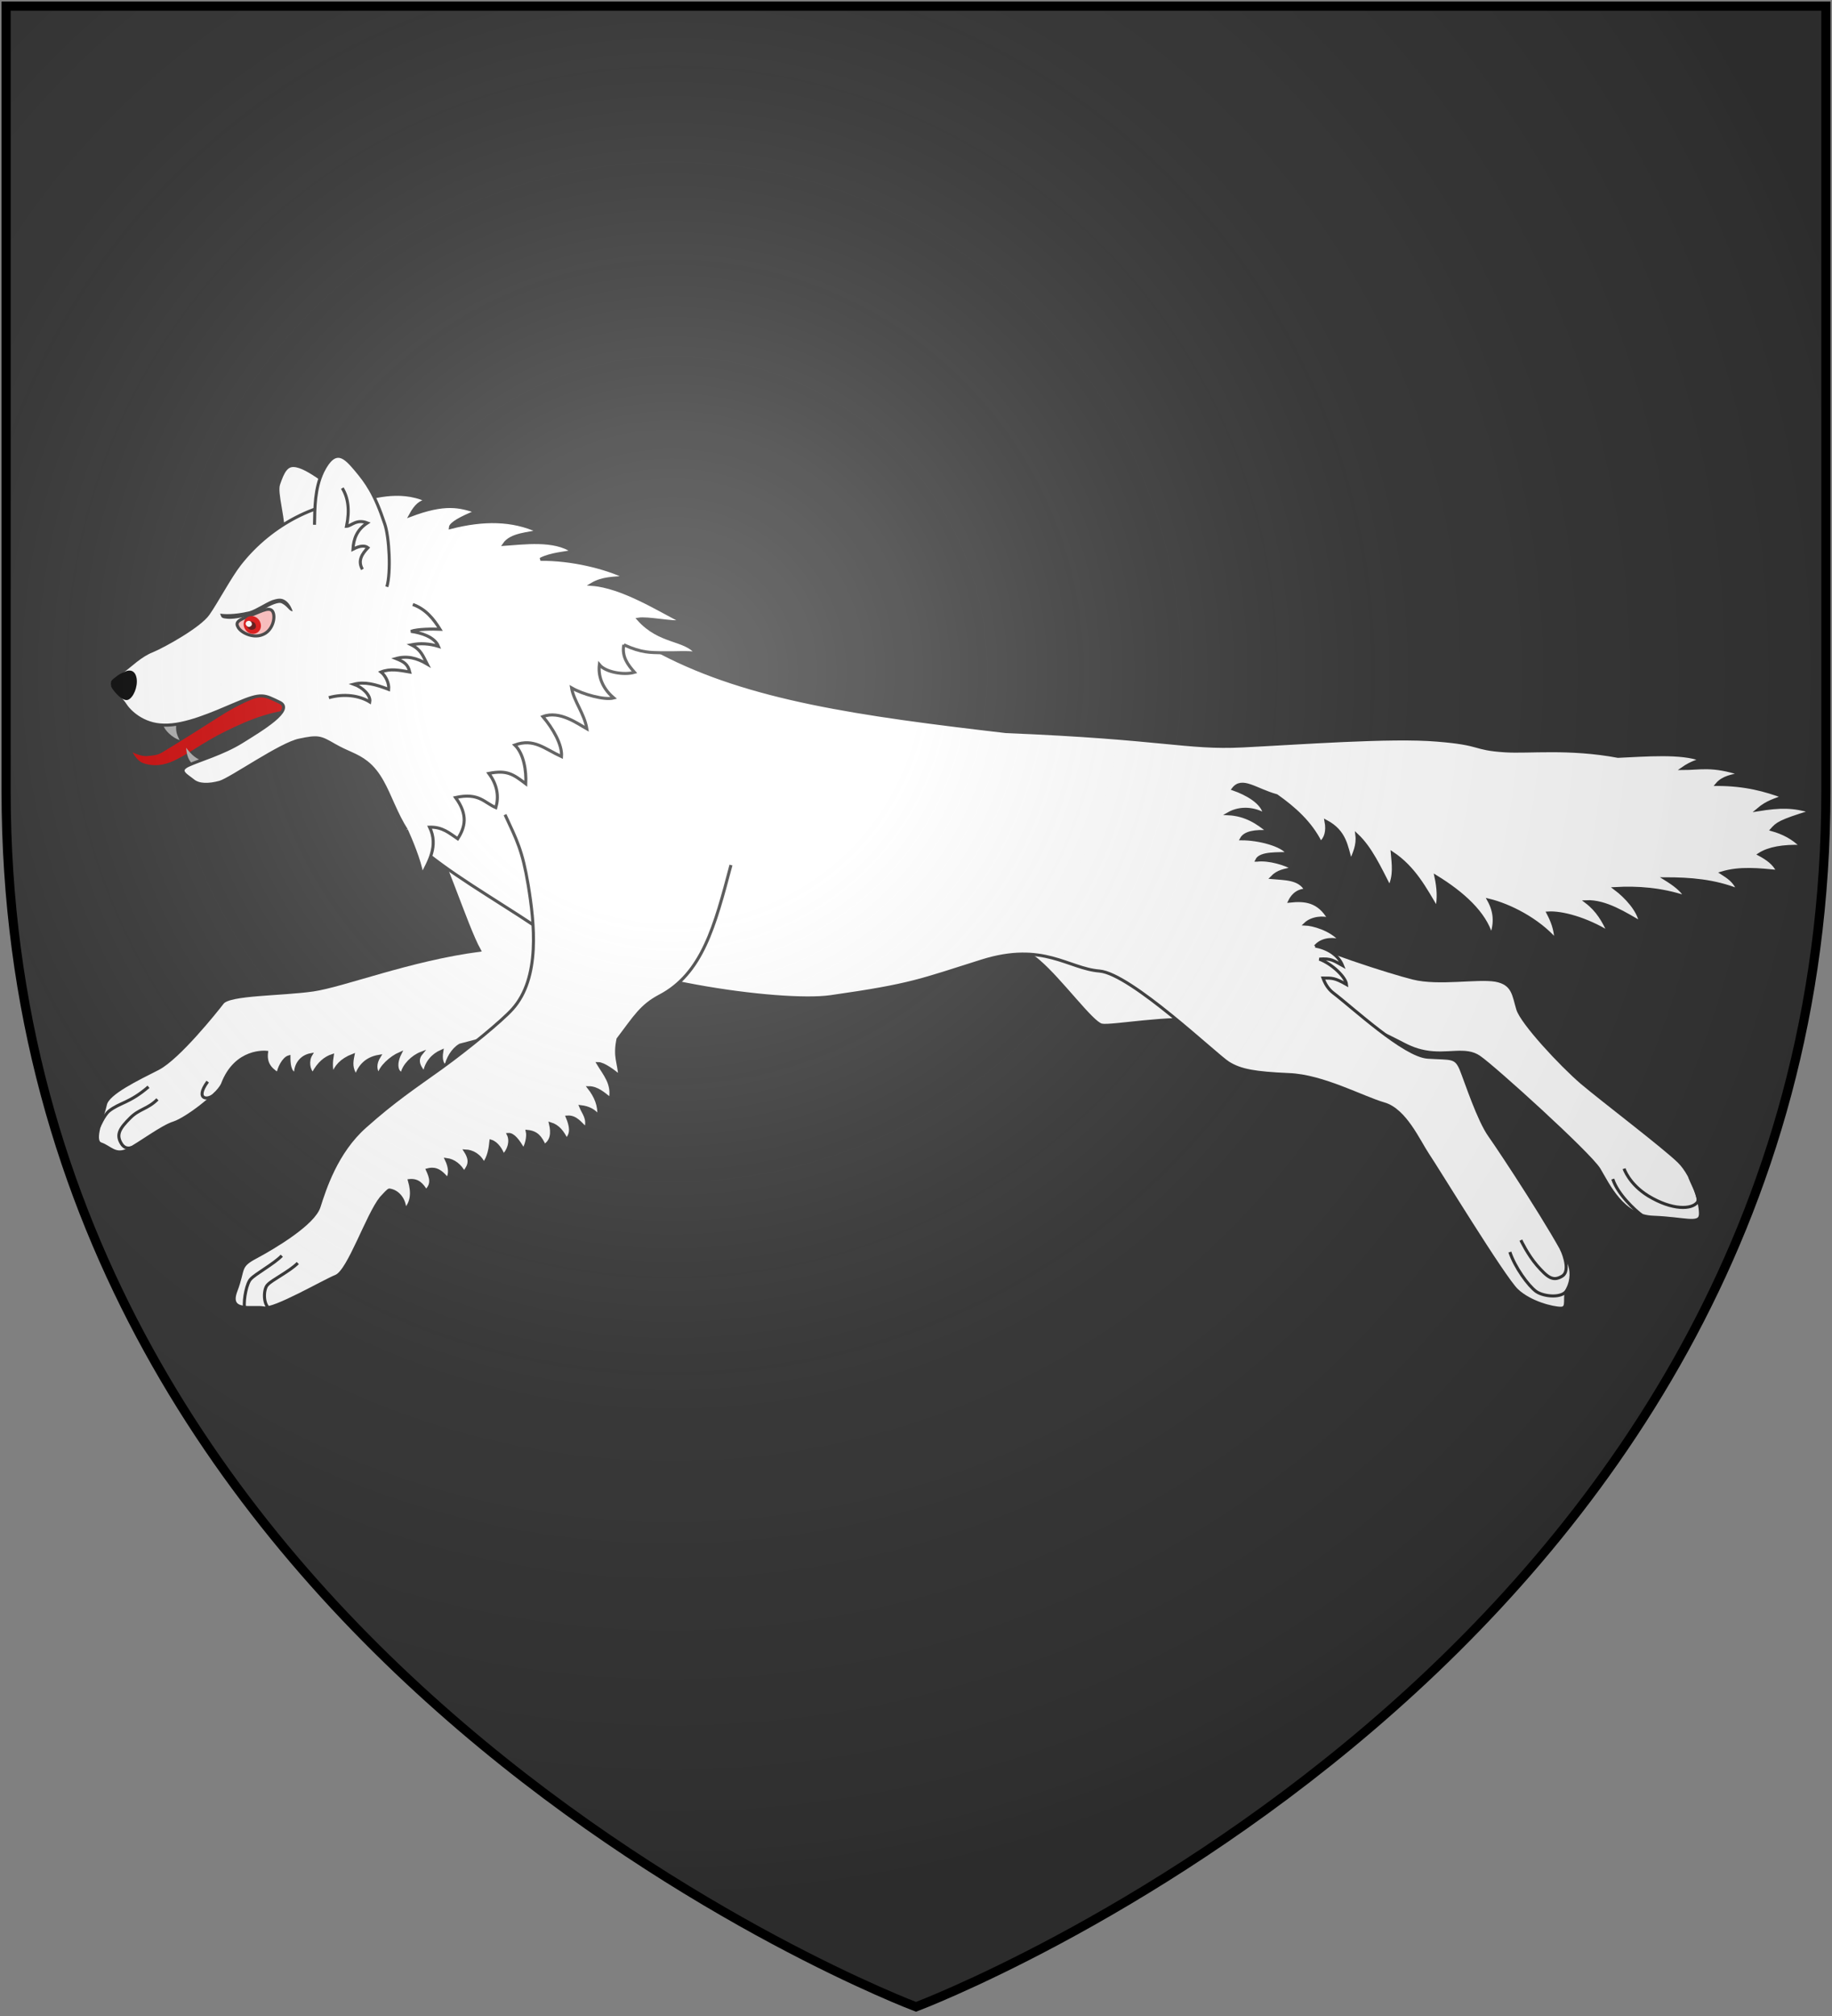 <svg xmlns="http://www.w3.org/2000/svg" width="600" height="660" xmlns:xlink="http://www.w3.org/1999/xlink">
<rect width="100%" height="100%" fill="#808080" stroke="none"/>
<style id="style_css_sheet" type="text/css">
.wolf {
  fill:#ffffff;stroke:#333333;stroke-width:1;
}
.detail {
  fill:none;
}
.langued {
  fill:#cc0000;stroke:none;
}
.armed {
  fill:#aaaaaa;stroke:none;
}
.nose {
  fill:#000000;stroke:none;
}
</style>
<defs>
  <radialGradient id="rg" gradientUnits="userSpaceOnUse" cx="220" cy="220" r="405">
    <stop style="stop-color:#fff;stop-opacity:.3" offset="0" />
    <stop style="stop-color:#fff;stop-opacity:.2" offset="0.2" />
    <stop style="stop-color:#666;stop-opacity:.1" offset="0.6" />
    <stop style="stop-color:#000;stop-opacity:.13" offset="1" />
  </radialGradient>
  <path id="shield" d="m 2 2 v 257 c 0 286 298 398 298 398 c 0 0 298 -112 298 -398 V 2 Z" />
</defs>
<use fill="#333333" xlink:href="#shield" />
<g class="wolf" id="wolf">
  <g id="hind-limb">
    <path d="m 321.6,307.6 c 0,0 11.2,0.7 18.5,7 7.4,6.3 17.5,20.3 20.7,21 3.1,0.7 22.7,-3.1 33.5,-1.4 10.9,1.8 32.9,-4.5 48.3,0.4 15.3,4.8 16.7,8.3 24.1,9.7 7.3,1.4 13.3,-1.4 17.8,1.8 4.6,3.1 36,31.5 39.2,36.7 3.1,5.2 7.7,15.4 17.8,15.7 10.1,0.4 15,2.5 15.4,-0.7 0.3,-3.1 -2.1,-12.6 -7,-17.5 -4.9,-4.8 -24.8,-19.9 -31.8,-25.8 -7,-6 -19.6,-19.6 -21,-24.1 -1.4,-4.6 -1.4,-8.4 -7.3,-9.5 -6,-1 -18.6,1.4 -27,-0.7 -8.3,-2.1 -30,-9.1 -41.6,-14.7 C 409.7,299.9 401,278.6 401,278.6" />
    <path class="detail" d="m 537.9,398 c -2.6,-1.9 -8.1,-7.1 -9.7,-12 m 3.7,-3.4 c 0,0 1.6,5 7.9,8.9 7.9,4.8 14.3,4.5 16.1,2.1 1.2,-1.6 -2.3,-7 -2.5,-8.5" />
  </g>
  <g id="right-forelimb">
    <path d="m 136.6,263.3 c 8.7,15.7 15.8,39.5 20.4,47.8 -22.8,3 -44.3,11.5 -54.5,13 -10.63,1.5 -27.44,1.2 -29.66,4.2 -2.23,2.9 -14.34,18 -21.01,21.5 -6.68,3.4 -16.57,8.1 -17.31,11.8 -0.74,3.7 -4.45,11.9 -1.48,12.9 2.97,1 4.7,3.9 8.65,2 3.96,-2 11.37,-7.7 15.33,-8.9 3.95,-1.3 14.09,-8.9 15.82,-12.6 4.37,-11.7 14.46,-10.5 14.46,-10.5 -0.41,3.2 0.79,5.3 3.77,7.1 0.18,-1.8 1.78,-5.1 3.55,-5.6 0,2.1 0.17,5.1 2.15,5.6 0,-3.1 1.83,-5.7 5.03,-6.3 -1.2,2 -0.8,5.1 0.7,6.3 1.9,-3.7 4.2,-5.3 6.3,-6 -0.3,1.8 -0.5,4.5 0.3,6.1 0.8,-2.4 2.6,-4.7 6.5,-6.2 -0.5,2.4 -0.7,4.3 1,6.8 0.9,-2.5 2.7,-5.7 7.6,-6.5 -1.5,2.4 -1.4,4.6 -0.1,6.1 0.4,-2.5 3.9,-5.7 6.9,-7 -1.8,3.6 -1,6.3 0.7,6.6 0.5,-2.7 3.4,-5.6 6.3,-6.7 -2.3,2.8 0,5.2 1,6.6 0.5,-3.5 2.7,-6 5.7,-7.3 -0.5,3 0.2,4.4 1.3,5.2 0.5,-2.6 2.2,-5.7 4.6,-7.1 h -0.1 c 11.9,-3 35,-9.8 36.5,-12 1.8,-2.4 6.5,-5.4 5.2,-11.8 -1.2,-6.4 -6.6,-29.4 1,-34.6 7.7,-5.2 12.4,-11.6 12.4,-11.6" />
    <path class="detail" d="m 68.02,354.1 c -4.5,6.1 0.36,6.5 2.71,3.7 M 32.39,369 c 0,0 1.64,-3.9 3.36,-5.3 3.39,-2.7 6.77,-2.6 12.89,-7.9 m -5.39,19.8 c 0,0 -2.08,1.1 -3.49,-1.2 -1.87,-3 -0.44,-5.1 2.88,-8.4 2.96,-3 5.78,-2.9 8.92,-6.1" />
  </g>
  <path id="right-ear" d="m 93.16,179.1 c -0.1,-10 -2.95,-17.5 -1.92,-20.6 1.41,-4.2 2.62,-6.2 4.98,-6.1 2.36,0.1 5.38,1.9 8.98,4.4 5.3,3.7 9.8,6.9 13.6,15.6" />
  <path class="langued" d="m 43.44,246.3 c 0,0 1.41,2.8 3.36,3.5 2.46,0.9 5.57,1.1 9.1,-0.3 5.54,-2.3 10.02,-6.2 17.98,-10.1 7.93,-3.9 16.28,-7.4 26.82,-7.4 l -5.91,-5.4 c -6.44,-0.4 -13.8,2.2 -23.08,8.1 -5.81,3.7 -12.72,8.1 -18.55,11.6 -1.63,1 -2.95,1 -4.73,1.2 -2.13,0.3 -4.99,-1.2 -4.99,-1.2 z" />
  <g class="armed">
    <path d="m 63.53,250.5 c -1.76,-1.3 -2.38,-3.2 -2.57,-5.7 1.76,2.3 3.47,4 6.18,4.4" />
    <path d="m 53.36,237.2 c 0.52,1.9 3.06,4.3 5.45,5.1 -1.08,-2.2 -1.29,-3 -1.04,-5.9" />
  </g>
  <g id="body">
    <path d="m 139.7,163.8 c -9.1,-4.1 -18.5,-0.7 -23.3,0.3 -11.6,0.1 -27.16,6.9 -37.88,20.6 -3.14,4 -7.55,12.3 -10.35,16.3 -2.8,4 -14.47,10.5 -18.35,12.1 -3.81,1.5 -6.86,4.6 -10.14,7.1 -1.33,1 -2.97,1.8 -3.85,3.2 -0.87,1.4 3.64,4.9 5.07,7.2 1.37,2.2 5.77,6.7 12.76,6.8 6.99,0.2 15.73,-3.7 23.95,-7.2 8.21,-3.5 8.9,-2.7 13.94,-0.3 5.1,2.4 -5.85,8.9 -12.43,13 -6.12,3.8 -13.91,6 -17.54,7.7 -3.71,1.8 -0.17,3.4 1.6,4.9 1.88,1.6 5.18,1.6 8.83,0.6 3.69,-1.1 19.95,-12.6 26.05,-13.8 6.14,-1.3 6.84,-1 11.34,1.6 4.5,2.6 7.4,3.1 10.7,5.7 8.5,6.7 8.2,20.6 20.1,30.1 11.9,9.4 25.6,16.8 40.8,27.4 19.9,14 74.9,21.5 91,19.2 26.8,-3.8 29.5,-5.4 49.6,-11.7 20.1,-6.3 28.2,2.5 38.5,3.3 10.3,0.9 38.3,27.7 42.2,30.1 4,2.5 8.7,3.3 19.8,3.8 11.1,0.4 24.2,7.6 31.2,9.6 6.9,2 11.3,12.1 14.3,16.6 3,4.4 25,40.5 29.2,44.4 4.2,4 11.6,5.9 14.4,5.9 2.7,0 0.7,-3.7 2.2,-6.4 1.5,-2.8 1.4,-6.3 0.4,-8.4 -4.7,-9.9 -22.2,-36.5 -25.9,-41.7 -3.7,-5.2 -7.7,-17.6 -9.4,-21.8 -1.8,-4.2 -3.2,-3.4 -10.9,-3.9 -7.7,-0.5 -24.7,-16.3 -30.9,-21 -1.7,-1.3 -2.7,-3 -3.4,-4.9 h 0.1 c 2.9,0 3.7,-0.1 7.6,2.1 -0.2,-2.3 -4.6,-6.7 -8.9,-8.3 3.9,-0.3 4.7,0.5 7.6,2.1 -1.2,-3 -4.2,-5.4 -8.5,-6.3 0,-0.1 0,-0.2 -0.1,-0.3 2.4,-2.4 6,-2.1 8.1,-1.5 -3.4,-3.9 -9.3,-5.4 -11.7,-5.5 2.2,-2.1 6.1,-2.3 7.9,-1.5 -3.5,-6.3 -8.3,-6.5 -13,-6 0.5,-1 1.9,-3.5 5.3,-3.6 -2.1,-3.9 -6.8,-3.7 -11.2,-4.1 2.1,-2.2 4.2,-2.3 6.9,-3 -2,-1.4 -7.9,-3.2 -11.7,-2.7 h -0.1 c 1.2,-2.5 7.3,-2 10.2,-2.2 -1.9,-2.8 -9.5,-4.8 -15.2,-4.8 1.1,-2 4.3,-2.6 8.9,-2.3 -3.6,-3 -7.5,-5.6 -13.2,-5.9 4.2,-2.4 9,-1.5 11.9,0.3 -0.6,-4 -6,-6.9 -10.3,-8.4 2.9,-3.8 7.3,0.3 14.2,2.2 5.8,4.1 11.1,8.8 14.4,15.4 1.7,-1.4 2.4,-3.8 1.8,-7 6.4,3.4 6.6,8.3 8.1,13.1 1.1,-2.6 2.4,-5.3 2,-8.6 4.5,4.2 7.5,10.8 10.7,17 1.8,-3.9 1.2,-7.5 0.9,-11.1 7.2,4.8 10.7,11.6 14.6,18.1 0.7,-3.2 0.5,-6.7 -0.3,-10.4 8.8,5.4 16,11.9 18.1,19.3 1.5,-4 1.3,-7.8 -0.8,-11.6 6.7,1.6 16.1,6.3 22,13.1 -0.2,-3.8 -1.3,-6.4 -2.6,-8.9 4.4,-0.3 12.4,1.8 19.9,6.4 -1.7,-3.8 -3.7,-7.3 -7.4,-10.1 6.4,-0.3 13.2,4.2 17.8,6.8 -0.7,-4 -4.7,-8.4 -8.3,-11.1 7.3,-0.4 14.9,0.1 23.1,2.8 -1.2,-2.3 -3.8,-4.2 -6.7,-6 8.1,0 16,0.6 23.8,3.7 -1,-2.9 -3.3,-4.3 -5.3,-5.6 5.9,-1.8 12.2,-1.1 18.4,-0.5 -1.2,-2.6 -3.5,-4.2 -6.1,-5.6 3.1,-2 7.8,-2.8 13.8,-2.6 -2.7,-2.8 -6.1,-4.5 -9.7,-5.5 1.7,-1.9 2.4,-2.7 12.9,-5.9 -5.8,-1.8 -10.1,-1.8 -17.5,-0.6 3.3,-2.8 5.6,-3.1 8.3,-4.3 -5.8,-2.1 -12.3,-4 -21.7,-4 2,-2.4 5.1,-2.8 7.9,-3.4 -9.5,-3.1 -13.4,-1.8 -19.1,-1.8 1.3,-0.9 2.5,-1.7 6,-2.9 -6.3,-2.5 -18.2,-1.5 -27.2,-1.1 -16.1,-3 -29.1,-1.3 -37,-1.8 -10.8,-0.7 -7.2,-2.3 -22.2,-3.5 -15,-1.3 -45.4,1 -63.8,1.9 -18.3,0.9 -25.7,-2.6 -77.4,-4.7 -48.2,-5.6 -84.1,-10.7 -113,-25.8 5.1,0.1 8.3,-0.3 11.6,0.2 -3.7,-4.9 -12,-3.3 -19,-11.2 3.1,-0.5 11.2,1.3 14.3,0.8 -7.7,-3.9 -19.7,-11.5 -29.6,-12.2 3.5,-2.1 7.4,-2 11.2,-2.3 -6.6,-3.2 -17.7,-6 -28,-5.9 3.4,-1.8 8.8,-2.1 10.5,-2.6 -5.9,-4.2 -16.2,-2.7 -22.4,-2.3 2.3,-3.4 8.2,-3.4 11.2,-4.3 -8.5,-3.9 -17.9,-4 -28.8,-1.2 0.1,-1.3 3.5,-3.2 8.5,-5.2 -5.4,-1.8 -10.2,-3.1 -21.6,1.2 1.9,-3.5 3.3,-4.3 5.3,-4.9 z" />
    <path d="m 133.1,271.7 c 1.2,2.7 4.4,10 5.1,14.8 2.1,-4.3 5.5,-9.5 2.5,-15.7 4.3,-0.1 6.5,2 9.2,3.8 2.4,-3.7 3.5,-7.8 -0.7,-13.5 7.7,-1.7 9.4,1.7 13.2,3.3 1,-3.5 0.6,-7.3 -2.3,-11.2 6,-1.2 8,0.3 12.1,3.4 0.2,-4.2 -0.6,-9.8 -3.6,-12.7 6.3,-2.3 9.8,1.3 15.3,3.8 0.3,-3.9 -2.8,-9.2 -6.1,-13.1 5.5,-2.1 11.5,2.4 14.4,4 -0.8,-5 -4.3,-9.1 -5,-13.4 3.6,2.1 10.8,4.1 13.8,3.3 -4.1,-3.5 -5.1,-7.6 -4.7,-10.9 2,2.5 8.1,3.5 11.5,2.5 -2.2,-2.5 -4.2,-5.1 -3.5,-9 v 0" />
    <path class="detail" d="m 216.5,213.7 c -3.3,-0.1 -6.3,0.1 -12.2,-2.6" />
    <path class="detail" d="m 107.7,228.4 c 5,-1.4 10,-0.7 13.4,1.4 0.4,-2.2 -2.4,-4.8 -5.2,-5.8 3.5,-0.9 7,0 11.4,1.7 0.2,-2 -1,-4.5 -2.5,-5.7 3,-1.2 5.9,-0.6 9.4,0 -0.6,-2.6 -2,-3.4 -4.5,-4.4 3.6,-1 6.8,-0.2 10.2,1.8 -1.4,-2.7 -2,-4.7 -5.2,-6.3 3,-0.6 5.9,-0.4 8.9,0.5 -1.3,-3.2 -6,-4.5 -9,-4.9 2.2,-0.8 7.2,-0.8 9.5,-0.7 -2,-3.2 -4.6,-6.6 -8.9,-8.1" />
    <path class="detail" d="m 513.2,422.3 c -1.3,2.8 -7.5,2.3 -10.1,0.5 -2.6,-1.9 -7,-8 -8.6,-12.9 m 16.8,-1.2 c 0,0 3.5,7.2 0.3,9.1 -3.1,1.9 -4.9,0.2 -8.2,-3.5 -3.1,-3.6 -5.3,-8.3 -5.3,-8.3" />
  </g>
  <g id="left-forelimb">
    <path d="m 165.4,266.7 c 3.9,8.4 5.7,11.7 7.6,23.1 2,12.2 4.1,30.3 -5.2,40.6 -3.4,3.8 -14.5,12.9 -23.2,19.2 -8.8,6.3 -15.6,10.8 -25,19.2 -9.5,8.4 -13.3,20.6 -15.1,26.2 -1.7,5.6 -14.64,13.3 -20.6,16.5 -5.92,3.1 -3.86,3.8 -6.64,11.1 -2.81,7.4 5.59,4.9 9.09,5.6 3.49,0.7 19.55,-8.7 23.75,-10.4 4.2,-1.8 10.2,-20 14.7,-25.6 2.7,-3 2.7,-2.6 2.7,-2.6 2.6,0.3 5,2.8 5.1,6.5 2.3,-2.3 2.7,-5.5 1.5,-9.6 2.8,-0.3 4.2,1.4 5.4,3.4 2.4,-2.2 1.6,-4.5 0.5,-6.9 1.9,-0.5 3.9,-0.4 6.5,3 1.1,-1.6 0.9,-3.9 -0.3,-6.4 2.4,0.3 4.5,1.9 5.8,4.4 0.8,-1.6 3,-3.2 0.4,-7.2 2.4,0.1 4.8,1.5 6,4.2 1.7,-1.9 2.2,-5.3 2.4,-7.4 2,0.6 3.5,3.1 4,4.7 1.8,-1.5 2.8,-4.7 1.7,-6.9 1.6,-0.1 3.3,2.1 4.9,5 1,-1.3 1.7,-4.3 1.3,-6 3.1,0.3 4.3,1.9 5.6,4.7 2.5,-1.6 2.7,-4.2 2,-7.2 2.6,0.8 4,2.8 5.2,5.2 2,-2 1.5,-4.5 0.3,-7.4 2.9,-0.2 4.3,2.2 6.1,3.7 0.9,-3.3 -0.8,-4.9 -1.7,-7.1 2.6,0.3 4.5,1.3 5.9,3.2 0.3,-3.5 -1,-6.6 -3.2,-9.4 2.6,0 4.8,1.9 7,3.7 1,-5 -1.9,-8.1 -4,-11.6 1.8,0 5.3,2.6 7.1,4.2 -0.3,-4.8 -1.8,-6.3 -0.6,-12.2 5.6,-7.4 7.6,-10.9 13.6,-14.1 14,-7.3 18.1,-22.9 23.4,-42.9" />
    <path class="detail" d="m 80.06,428.1 c -0.32,-2.9 0.8,-8.2 2.1,-9.4 1.43,-1.6 7.5,-4.9 10.13,-7.6 m -4.34,17.1 c -1.89,-1.8 -1.59,-6.4 -0.29,-7.6 1.43,-1.6 7.24,-4.4 9.87,-7.1" />
  </g>
  <g id="left-ear">
    <path d="m 126.7,192.1 c 1.4,-4.7 0.8,-16.3 -0.7,-20.6 -3.3,-9.9 -5.9,-13.5 -9.6,-17.9 -3.1,-3.6 -6.5,-7.7 -10.7,0.8 -2.6,5.5 -2.6,11.7 -2.7,17.4" />
    <path class="detail" d="m 112.1,159.8 c 1.9,3.1 2.5,7.1 1.4,12.5 1.6,-0.1 3.2,-2.5 6.8,-1.1 -3.5,2.3 -4.5,5.3 -4.7,8.6 2.5,-1.3 4,-1.2 4.9,-0.5 -2,2.1 -3.4,4.3 -1.8,7.1" />
  </g>
  <g id="eye">
    <path style="fill:#ffbbbb;" d="m 77.86,205.1 c 0.77,1.9 4.91,4 8.06,2.7 3.31,-1.2 4.37,-5.5 3.49,-7.4 -0.89,-1.9 -3.36,-0.5 -6.62,0.8 -3.14,1.3 -5.98,2 -4.93,3.9 z" />
    <g style="stroke:none;">
      <path style="fill:#333333;" d="m 73.93,202.5 c -1.4,-0.1 -1.49,-0.7 -1.49,-0.7 l -0.36,-0.9 0.95,0.1 v 0 0 c 0,0 3.53,0.4 8.76,-0.9 2.22,-0.7 4.88,-2.6 7.34,-3.6 1.31,-0.4 2.62,-0.8 3.83,-0.2 1.22,0.6 2.19,1.8 2.9,3.8 -1.07,0.1 -1.63,-1.6 -3.45,-2.5 -0.66,-0.4 -1.51,-0.2 -2.65,0.2 -2.23,0.8 -4.84,2.8 -7.51,3.6 -4.95,1.3 -7.03,1.3 -8.32,1.1 z" />
      <path style="fill:#dd0000;" d="m 79.97,205.3 a 2.944,2.695 53.07 0 0 3.64,2.1 2.944,2.695 53.07 0 0 1.65,-3.6 2.944,2.695 53.07 0 0 -3.58,-2 2.944,2.695 53.07 0 0 -1.71,3.5 z" />
      <path style="fill:#550000;" d="m 82.01,203.4 c 0.62,0 1.51,0.3 1.71,1.1 0.31,0.8 -0.11,1.5 -0.85,1.6 -0.74,0.3 -1.57,-0.2 -1.88,-0.8 -0.2,-0.8 0.28,-1.6 1.02,-1.9 z" />
      <path style="fill:#ffffff;" d="m 81.17,203.3 c 0.46,-0.2 1.07,0.1 1.27,0.7 0.21,0.6 -0.15,1 -0.66,1.2 -0.46,0.2 -1.01,-0.2 -1.27,-0.7 -0.2,-0.6 0.21,-1.1 0.66,-1.2 z" />
    </g>
  </g>
  <path class="nose" d="m 41.16,219.8 c 1.3,-0.6 3.15,-0.4 3.59,2.3 0.43,2.7 -1.05,6.3 -2.8,7 -1.39,0.5 -3.29,-1.2 -4.77,-3.1 -0.85,-1.1 -1.55,-2.5 -0.12,-3.7 2.2,-1.8 2.18,-1.6 4.1,-2.5 z" />
</g>
<use id="shine" fill="url(#rg)" stroke="#000" stroke-width="3" xlink:href="#shield" />
</svg>
